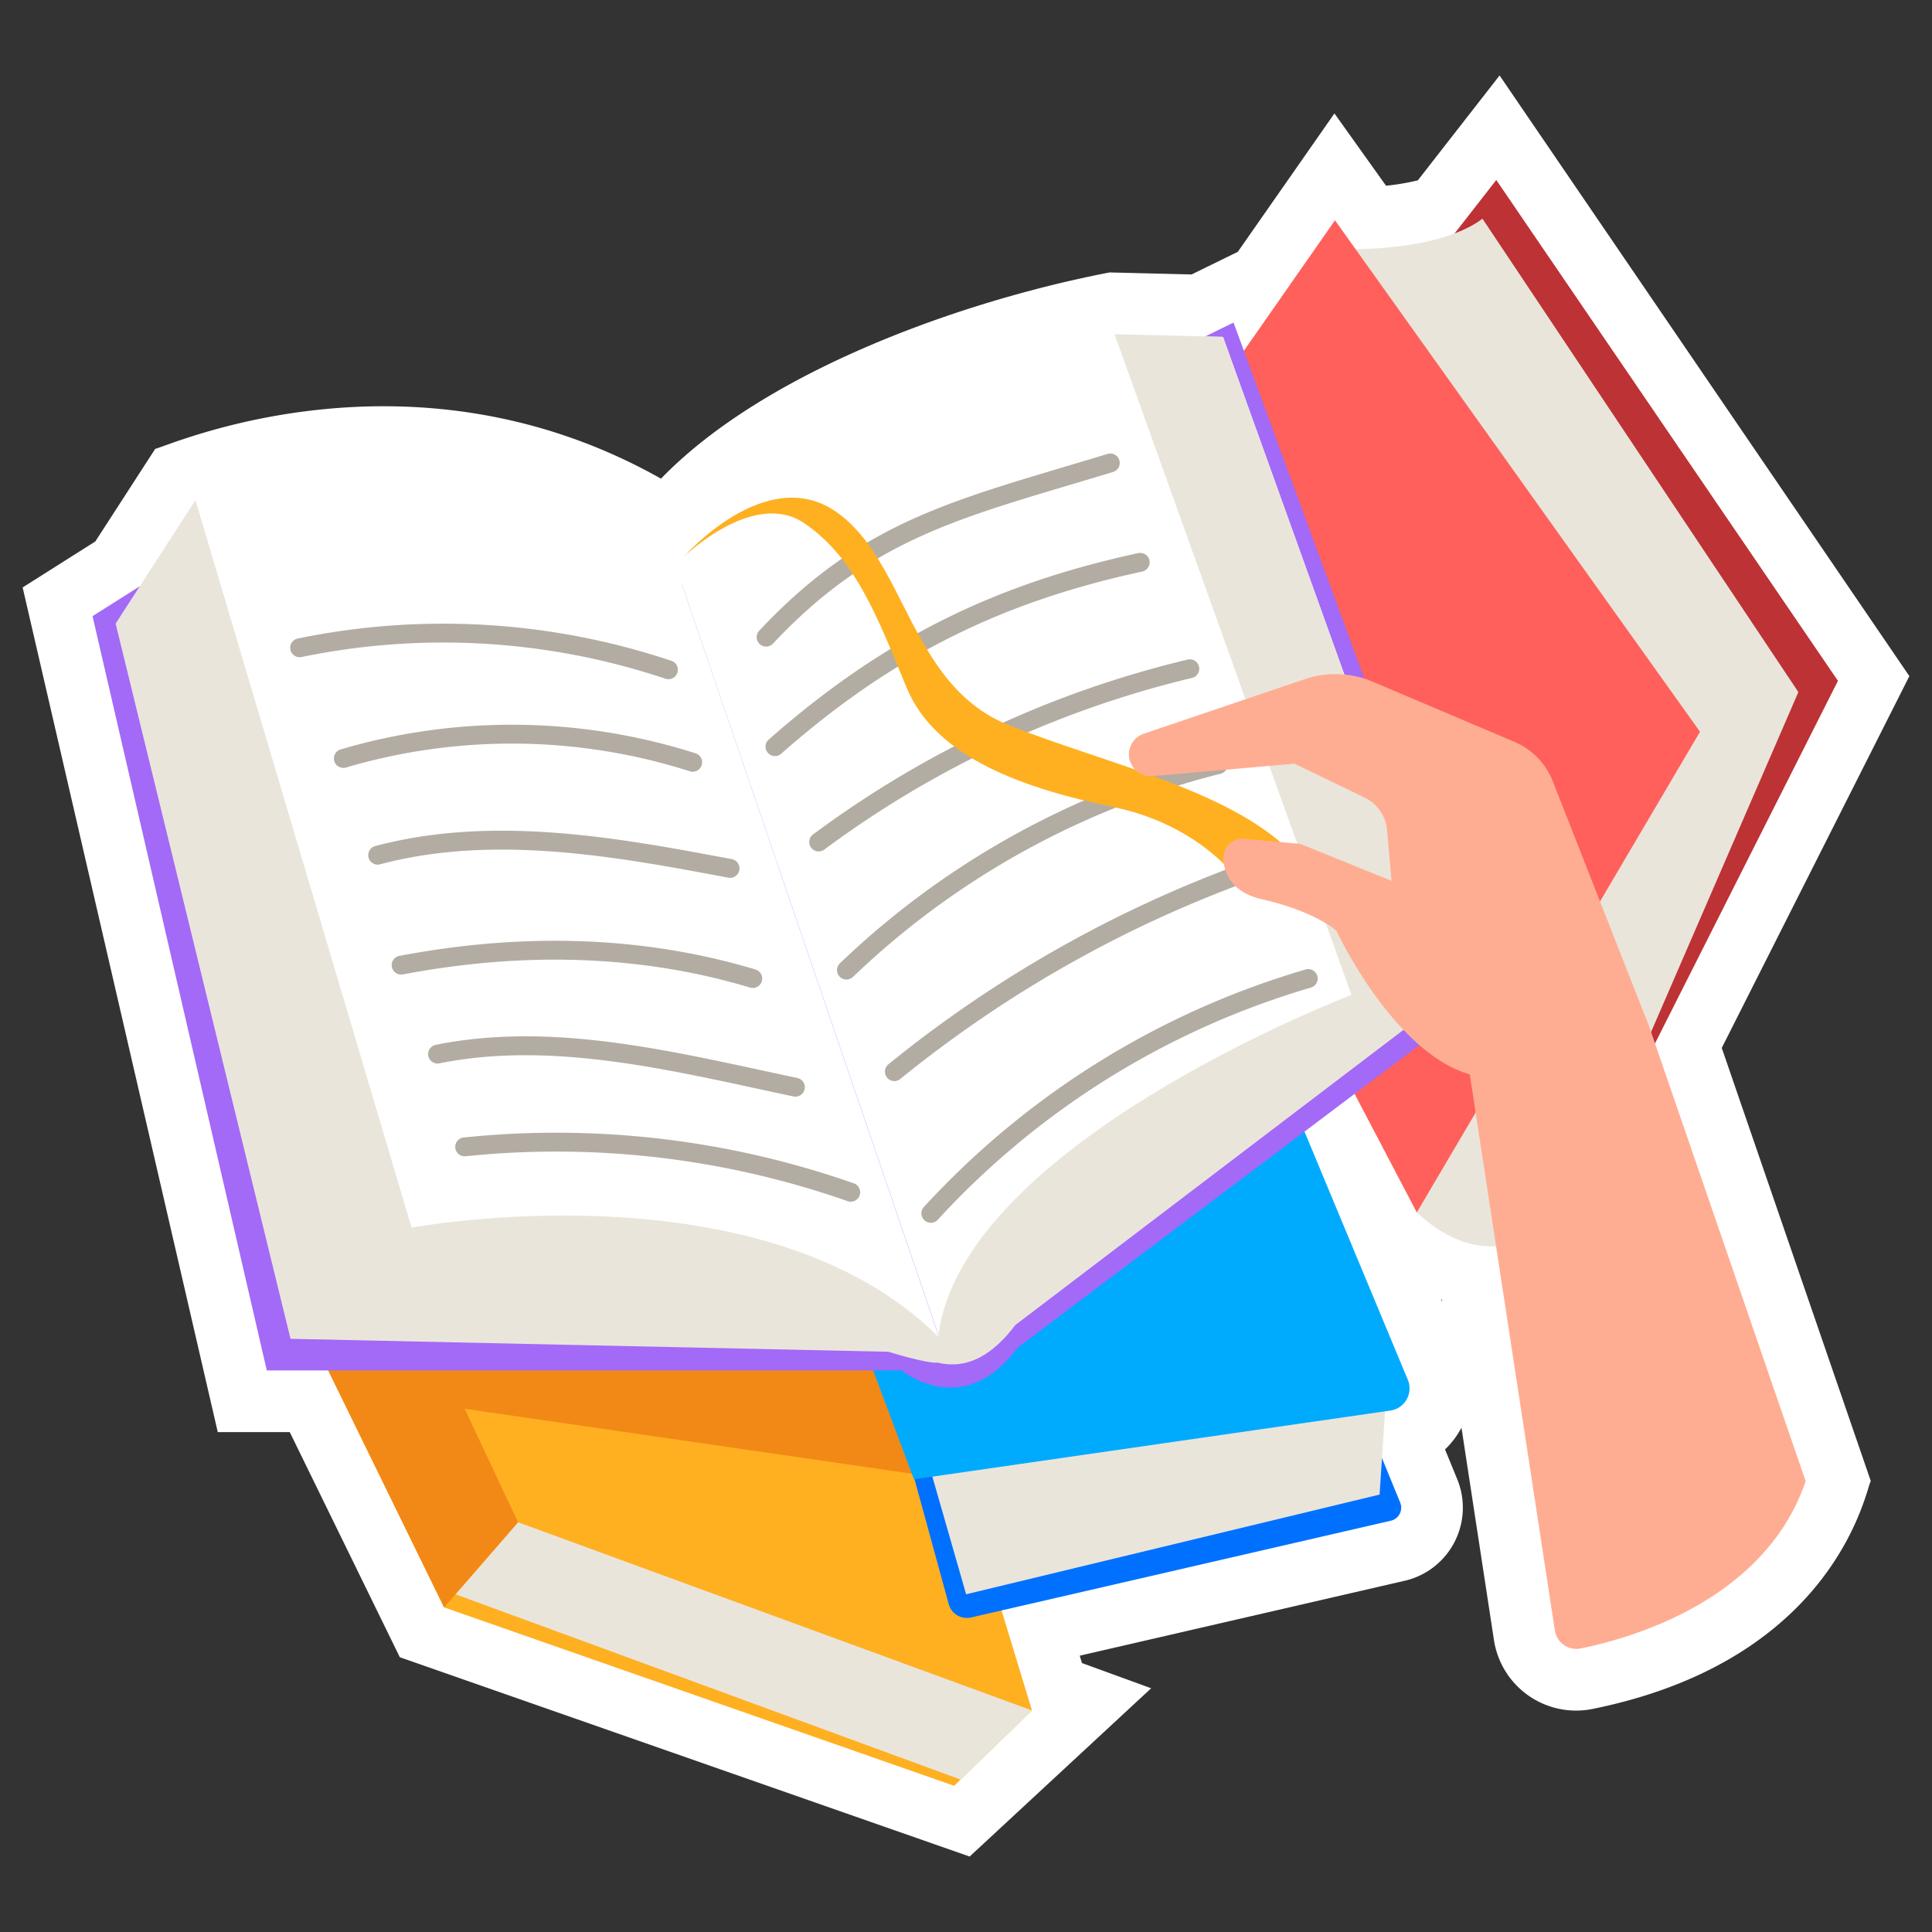 <svg height="512" viewBox="0 0 512 512" width="512" xmlns="http://www.w3.org/2000/svg"><rect x="0" y="0" width="512" height="512" fill="#333333" stroke="none"/><g id="Stickers"><path d="m506 179.182-108.595-159.183-21.666 27.798a63.757 63.757 0 0 1 -8.424 1.425l-13.676-19.163-25.607 36.675-12.242 5.996-21.735-.532c-38.659 7.443-91.09 25.929-118.888 54.653-66.863-37.712-131.293-8.266-134.023-7.913l-15.877 24.548-19.268 12.189 51.711 223.842h19.076l29.171 59.665 151.008 52.819 48.106-44.594-18.335-6.681-.593-1.952 86.113-19.853a19.881 19.881 0 0 0 13.93-26.906l-3.238-7.904a22.446 22.446 0 0 0 4.356-5.762l8.594 56.184a22.024 22.024 0 0 0 26.243 18.336c65.336-13.292 72.487-59.193 73.644-60.358l-39.503-114.796zm-124.096 165.148c.069.024.14.049.209.073l.103.675z" fill="#fff"/><path d="m273.484 453.292-20.632 19.963-135.165-47.277-43.945-89.881 157.808-20.633 23.442 77.025z" fill="#ffb020"/><path d="m120.714 422.5 16.576-19.087 136.2 49.872-18.924 18.313z" fill="#eae5db"/><path d="m123.143 373.343 14.147 30.075-16.581 19.081-3.022 3.479-43.945-89.881 157.808-20.633 23.442 77.025z" fill="#f28916"/><path d="m371.07 398.208-14.802-36.13-117.145 18.144 12.298 44.881a4.99 4.99 0 0 0 5.933 3.544l111.234-25.644a3.542 3.542 0 0 0 2.482-4.794z" fill="#0071ff"/><path d="m367.366 369.3-1.762 26.776-109.571 26.424-10.921-38.05z" fill="#eae5db"/><path d="m314.771 225.573 58.322 140.1a5.923 5.923 0 0 1 -4.622 8.138l-126.275 18.219-52.6-140.489z" fill="#00abfe"/><path d="m396.527 47.699 90.546 132.727-69.229 137.208-106.803-160.266z" fill="#bd3234"/><path d="m354.862 66.015s25.716 1.156 38.011-8.053l83.713 125.448-57.385 132.419s-18.955 28.498-43.734 5.481l-79.642-165.419z" fill="#eae5db"/><path d="m353.784 58.385-66.364 95.046 88.047 167.88 75.05-127.387z" fill="#ff605b"/><path d="m238.969 363.181s16.189 13.497 30.68-6.009l123.036-92.672-65.788-179.019-138.851 68.002-17.396 2.847s-72.367-28.213-130.627-2.847l-15.498 9.805 46.178 199.894z" fill="#a369f7"/><path d="m386.204 262.078-137.42 91.972-70.229-205.492c28.311-43.389 116.82-59.986 116.82-59.986l28.735.703z" fill="#fff"/><path d="m386.204 262.078-117.138 89.076c-5.884 7.789-12.583 11.891-20.618 9.948-3.218-54.399 109.706-97.439 109.706-97.439l-62.78-175.091 28.735.703z" fill="#eae5db"/><path d="m51.801 132.541-21.158 32.715 46.346 189.543 158.444 3.433s10.407 3.231 13.015 2.87l.436-6.268-13.563-31.622z" fill="#eae5db"/><path d="m51.801 132.541 57.277 192.799s93.222-17.471 139.806 29.113l-70.329-205.895s-50.941-42.186-126.754-16.017z" fill="#fff"/><g fill="#b2aca3"><path d="m176.364 179.871a185.61 185.61 0 0 0 -96.422-5.76 2.5 2.5 0 1 1 -1.013-4.896 190.61 190.61 0 0 1 99.022 5.915 2.5 2.5 0 0 1 -1.588 4.741z"/><path d="m182.825 204.401a155.39 155.39 0 0 0 -91.122-1.004 2.5 2.5 0 1 1 -1.428-4.792 160.432 160.432 0 0 1 94.083 1.037 2.5 2.5 0 0 1 -1.533 4.759z"/><path d="m193.015 232.596c-29.003-5.457-61.875-11.642-92.287-3.546a2.5 2.5 0 0 1 -1.286-4.832c31.507-8.387 64.972-2.091 94.498 3.464a2.5 2.5 0 0 1 -.925 4.914z"/><path d="m198.774 261.718c-28.344-8.514-59.289-9.688-91.976-3.493a2.5 2.5 0 1 1 -.932-4.912c33.483-6.349 65.226-5.131 94.346 3.616a2.5 2.5 0 0 1 -1.438 4.789z"/><path d="m210.265 290.568c-30.713-6.484-63.144-14.957-93.837-8.767a2.5 2.5 0 0 1 -.988-4.901c31.695-6.392 64.294 2.117 95.858 8.775a2.5 2.5 0 0 1 -1.032 4.893z"/><path d="m224.635 318.322a233.253 233.253 0 0 0 -101.226-11.901 2.5 2.5 0 0 1 -.522-4.973 238.231 238.231 0 0 1 103.41 12.158 2.5 2.5 0 0 1 -1.661 4.716z"/><path d="m201.316 170.677a2.5 2.5 0 0 1 -.114-3.534c27.863-29.721 52.392-34.699 92.287-46.842a2.5 2.5 0 1 1 1.456 4.783c-38.779 11.805-63.141 16.727-90.095 45.479a2.5 2.5 0 0 1 -3.534.114z"/><path d="m203.496 199.518a2.5 2.5 0 0 1 .225-3.528c29.805-26.243 59.083-41.018 97.899-49.405a2.5 2.5 0 1 1 1.056 4.887c-37.925 8.195-66.531 22.631-95.651 48.271a2.5 2.5 0 0 1 -3.528-.225z"/><path d="m214.956 224.637a2.499 2.499 0 0 1 .509-3.499 272.522 272.522 0 0 1 99.253-46.336 2.5 2.5 0 1 1 1.153 4.865 267.479 267.479 0 0 0 -97.417 45.479 2.5 2.5 0 0 1 -3.499-.509z"/><path d="m222.512 258.818a2.5 2.5 0 0 1 .073-3.535 221.972 221.972 0 0 1 99.679-55.089 2.5 2.5 0 1 1 1.213 4.851 216.966 216.966 0 0 0 -97.43 53.846 2.5 2.5 0 0 1 -3.535-.073z"/><path d="m235.072 285.573a2.5 2.5 0 0 1 .365-3.517 325.697 325.697 0 0 1 97.408-54.517 2.5 2.5 0 1 1 1.66 4.716 320.709 320.709 0 0 0 -95.916 53.683 2.5 2.5 0 0 1 -3.517-.365z"/><path d="m244.993 323.393a2.5 2.5 0 0 1 -.152-3.532 221.857 221.857 0 0 1 101.152-62.937 2.5 2.5 0 1 1 1.404 4.799 216.858 216.858 0 0 0 -98.872 61.518 2.5 2.5 0 0 1 -3.532.152z"/></g><path d="m181.314 147.469s21.628-24.751 40.242-11.86 19.57 46.147 45.902 56.616 60.537 17.58 76.179 35.179l-14.829 6.615s-10.239-15.255-33.572-20.104-47.235-12.807-55.045-31.834-13.74-34.422-27.108-43.458-31.768 8.845-31.768 8.845z" fill="#ffb020"/><path d="m418.885 436.861c14.06-2.86 48.954-12.993 59.634-44.324l-41.45-120.456-25.567-65.042a18.829 18.829 0 0 0 -10.168-10.444l-37.558-15.94a25.278 25.278 0 0 0 -17.986-.672l-42.687 14.461a5.781 5.781 0 0 0 -3.905 5.966 5.781 5.781 0 0 0 6.264 5.268l37.597-3.29 18.565 8.982a10.639 10.639 0 0 1 5.964 8.641l1.185 13.418-24.097-9.773-14.797-1.364a5.173 5.173 0 0 0 -5.672 5.44c.275 3.964 2.362 8.785 10.289 10.602 14.389 3.298 19.685 8.366 19.685 8.366s14.9 32.061 35.33 38.037l22.536 147.326a5.771 5.771 0 0 0 6.837 4.797z" fill="#ffad92"/></g></svg>
